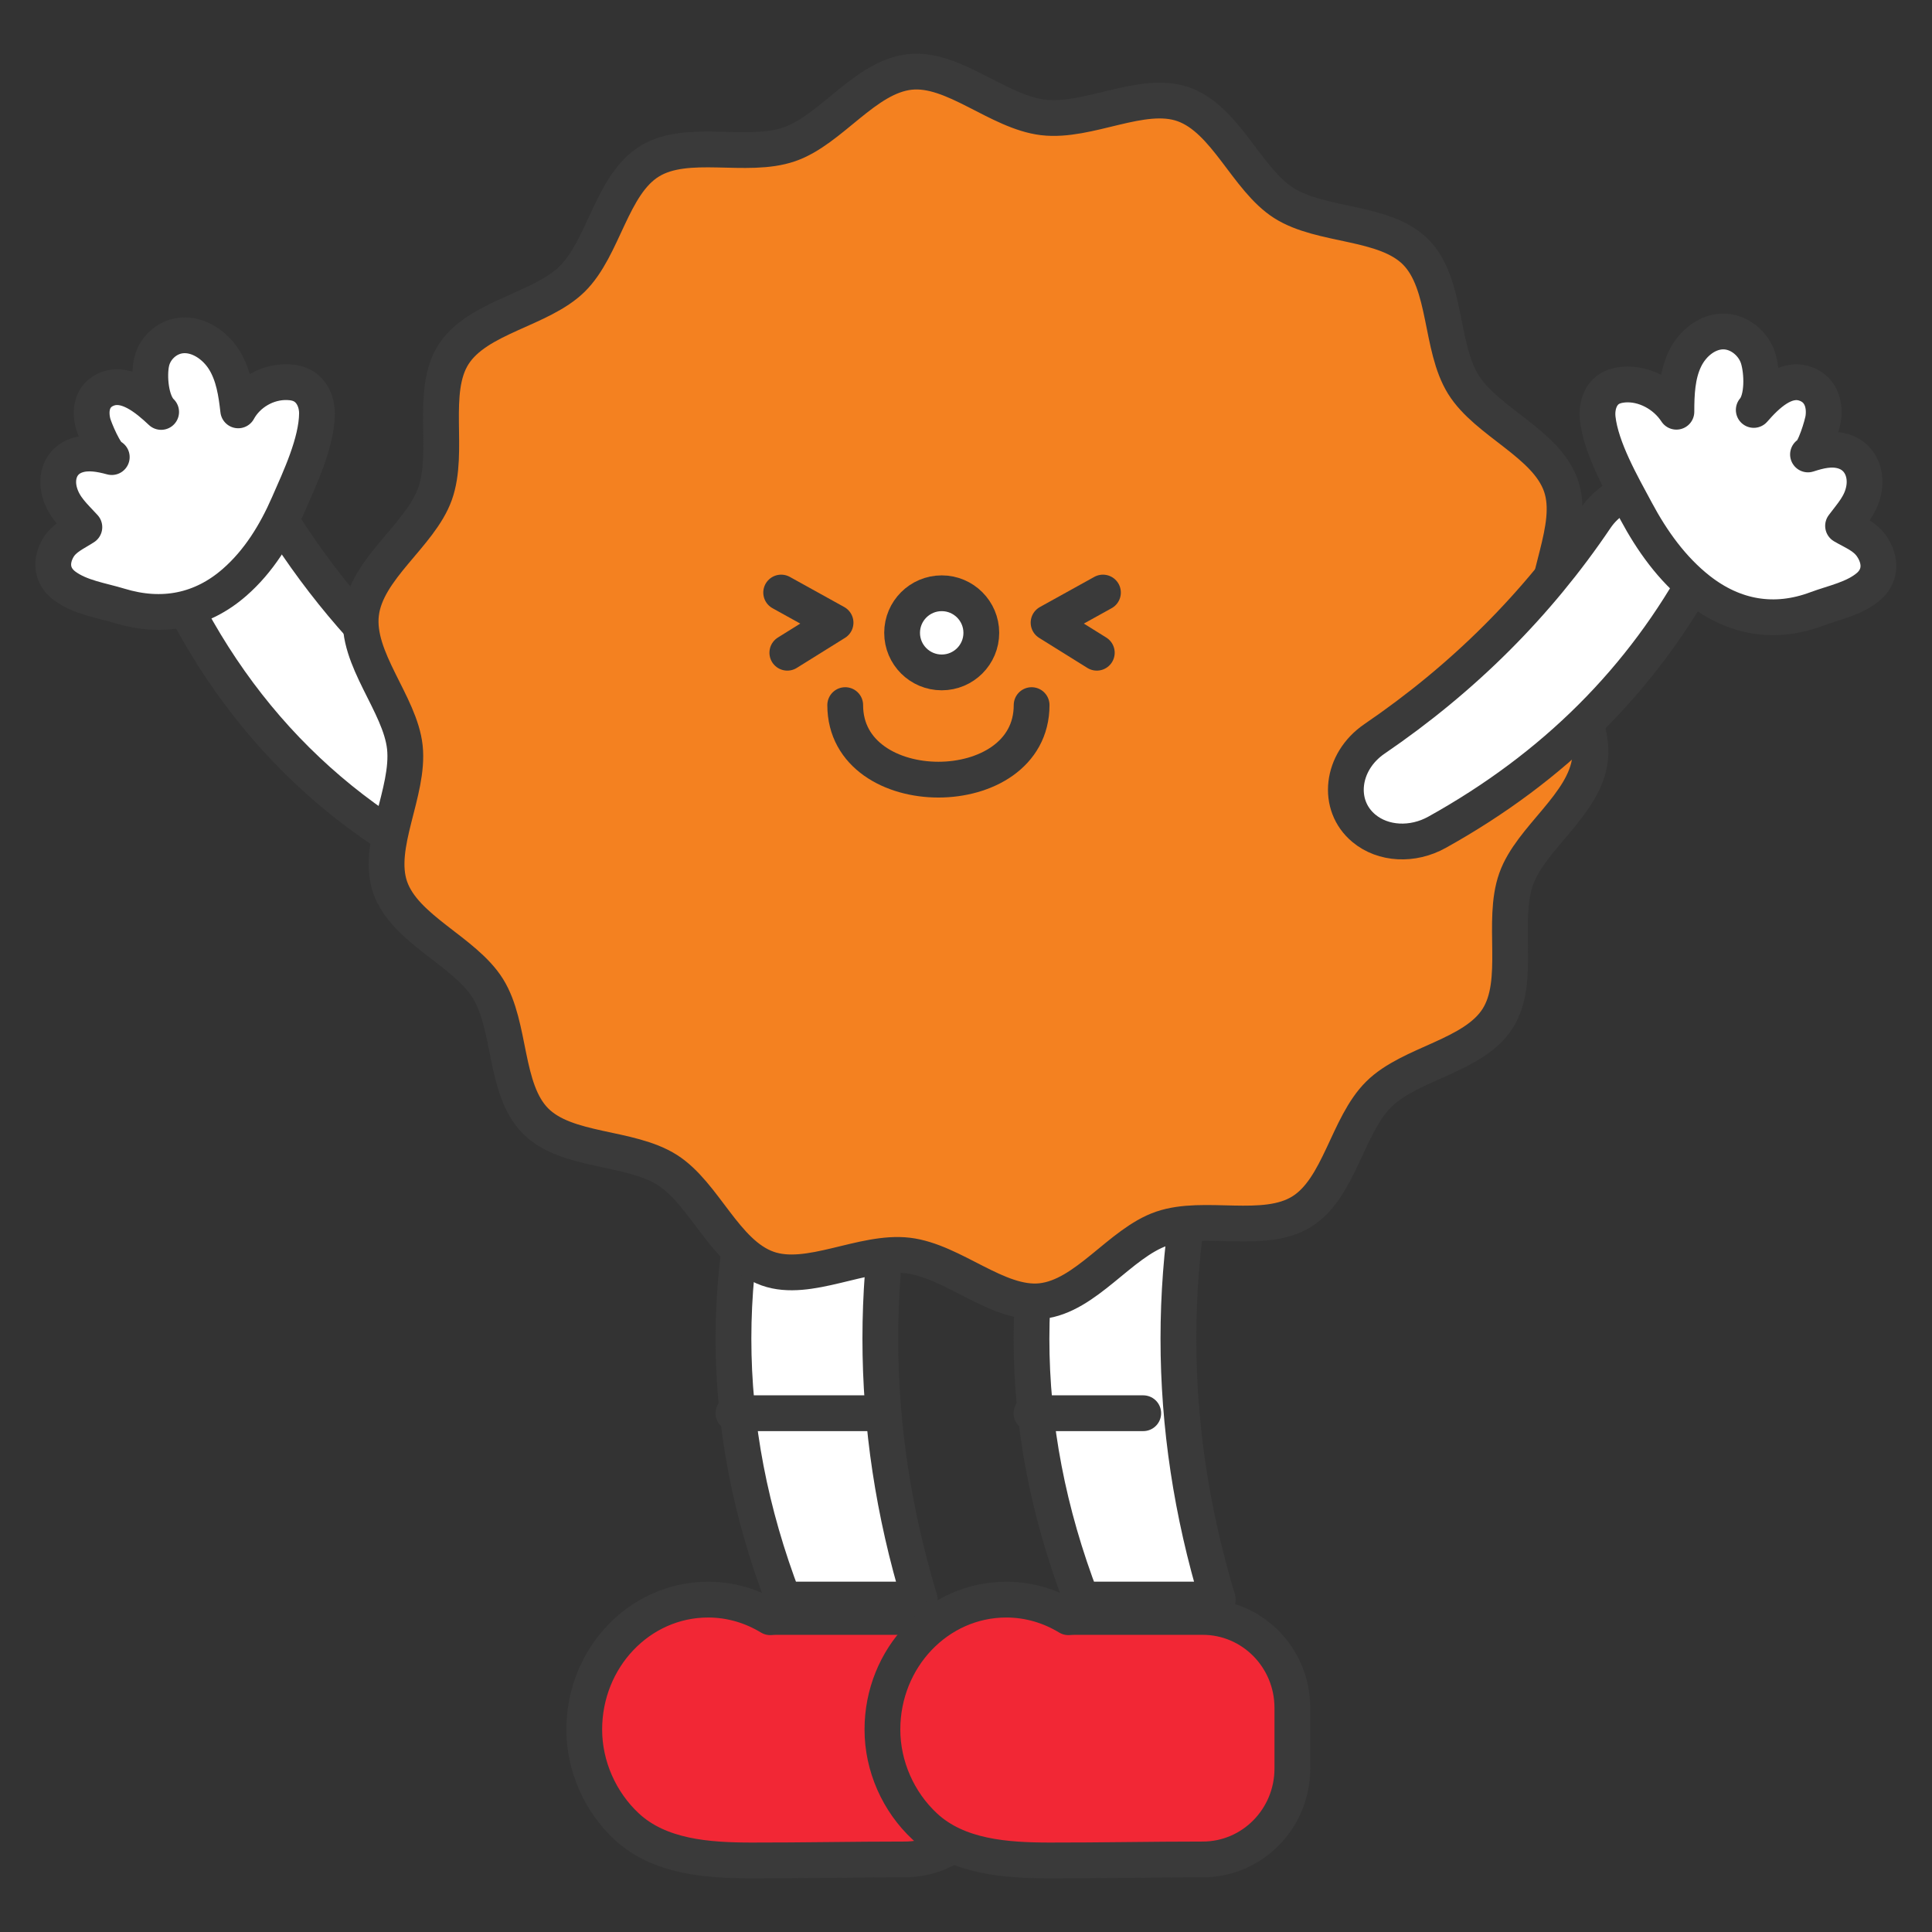 <svg viewBox="0 0 27 27" fill="none" xmlns="http://www.w3.org/2000/svg">
<rect x="0" y="0" width="27" height="27" fill="#333333" stroke="none"/>
<path d="M12.854 22.354H10.95C10.017 19.924 10.017 17.493 10.95 15.062H12.854C12.119 17.493 12.119 19.924 12.854 22.354Z" fill="white" stroke="#3A3A3A" stroke-width="0.5" stroke-miterlimit="10" stroke-linecap="round" stroke-linejoin="round"/>
<path d="M8.37 11.217L7.138 12.535C4.941 11.681 3.349 10.18 2.361 8.031L3.593 6.712C4.71 8.723 6.302 10.225 8.37 11.217Z" fill="white" stroke="#3A3A3A" stroke-width="0.5" stroke-miterlimit="10" stroke-linecap="round" stroke-linejoin="round"/>
<path d="M17.019 22.354H15.115C14.182 19.924 14.182 17.493 15.115 15.062H17.019C16.285 17.493 16.285 19.924 17.019 22.354Z" fill="white" stroke="#3A3A3A" stroke-width="0.5" stroke-miterlimit="10" stroke-linecap="round" stroke-linejoin="round"/>
<path d="M22.221 10.611C22.146 11.243 21.393 11.708 21.189 12.284C20.977 12.879 21.262 13.713 20.93 14.233C20.594 14.761 19.713 14.854 19.271 15.29C18.827 15.727 18.721 16.604 18.191 16.933C17.664 17.26 16.831 16.966 16.237 17.17C15.653 17.37 15.178 18.116 14.55 18.183C13.942 18.247 13.321 17.622 12.688 17.546C12.055 17.471 11.305 17.934 10.728 17.729C10.133 17.518 9.847 16.682 9.326 16.351C8.797 16.015 7.918 16.105 7.482 15.664C7.044 15.221 7.147 14.343 6.818 13.814C6.49 13.288 5.657 12.99 5.452 12.399C5.252 11.816 5.724 11.071 5.658 10.444C5.593 9.837 4.971 9.208 5.046 8.576C5.121 7.944 5.874 7.479 6.079 6.903C6.291 6.309 6.006 5.474 6.337 4.955C6.674 4.427 7.555 4.333 7.997 3.898C8.44 3.46 8.546 2.583 9.076 2.255C9.603 1.928 10.437 2.222 11.03 2.017C11.614 1.817 12.089 1.072 12.717 1.005C13.326 0.94 13.947 1.566 14.579 1.641C15.213 1.716 15.963 1.253 16.539 1.458C17.134 1.67 17.421 2.506 17.941 2.837C18.47 3.173 19.349 3.082 19.786 3.523C20.224 3.967 20.121 4.844 20.45 5.373C20.777 5.9 21.611 6.197 21.815 6.789C22.016 7.372 21.544 8.116 21.61 8.743C21.674 9.351 22.297 9.979 22.221 10.611Z" fill="#F48120" stroke="#3A3A3A" stroke-width="0.5" stroke-miterlimit="10" stroke-linecap="round" stroke-linejoin="round"/>
<path d="M13.161 9.397C13.466 9.397 13.714 9.15 13.714 8.844C13.714 8.539 13.466 8.291 13.161 8.291C12.855 8.291 12.607 8.539 12.607 8.844C12.607 9.15 12.855 9.397 13.161 9.397Z" fill="white" stroke="#3A3A3A" stroke-width="0.5" stroke-miterlimit="10" stroke-linecap="round" stroke-linejoin="round"/>
<path d="M15.414 8.281L14.654 8.702L15.328 9.122" stroke="#3A3A3A" stroke-width="0.5" stroke-miterlimit="10" stroke-linecap="round" stroke-linejoin="round"/>
<path d="M10.917 8.281L11.677 8.702L11.003 9.122" stroke="#3A3A3A" stroke-width="0.5" stroke-miterlimit="10" stroke-linecap="round" stroke-linejoin="round"/>
<path d="M12.641 22.597H10.851C10.822 22.597 10.793 22.599 10.764 22.601C10.509 22.446 10.213 22.355 9.896 22.355C8.94 22.355 8.165 23.168 8.165 24.171C8.165 24.682 8.387 25.18 8.757 25.525C9.22 25.956 9.901 25.999 10.498 26C11.212 26.001 11.926 25.986 12.641 25.986C13.333 25.986 13.894 25.417 13.894 24.715V23.867C13.894 23.166 13.333 22.597 12.641 22.597Z" fill="#F22735" stroke="#3A3A3A" stroke-width="0.5" stroke-miterlimit="10" stroke-linecap="round" stroke-linejoin="round"/>
<path d="M16.808 22.597H15.018C14.989 22.597 14.96 22.599 14.931 22.601C14.676 22.446 14.38 22.355 14.063 22.355C13.107 22.355 12.332 23.168 12.332 24.171C12.332 24.682 12.553 25.18 12.924 25.525C13.387 25.956 14.068 25.999 14.665 26C15.379 26.001 16.093 25.986 16.808 25.986C17.5 25.986 18.061 25.417 18.061 24.715V23.867C18.061 23.166 17.5 22.597 16.808 22.597Z" fill="#F22735" stroke="#3A3A3A" stroke-width="0.5" stroke-miterlimit="10" stroke-linecap="round" stroke-linejoin="round"/>
<path d="M10.25 19.75H12.333" stroke="#3A3A3A" stroke-width="0.5" stroke-miterlimit="10" stroke-linecap="round" stroke-linejoin="round"/>
<path d="M14.415 19.75H15.977" stroke="#3A3A3A" stroke-width="0.5" stroke-miterlimit="10" stroke-linecap="round" stroke-linejoin="round"/>
<path d="M0.81 7.661C0.894 7.516 1.04 7.457 1.179 7.367C1.039 7.213 0.893 7.089 0.834 6.879C0.773 6.662 0.848 6.439 1.074 6.364C1.232 6.312 1.403 6.345 1.562 6.388C1.474 6.364 1.318 5.99 1.298 5.907C1.249 5.706 1.3 5.509 1.508 5.433C1.768 5.337 2.048 5.564 2.252 5.757C2.104 5.617 2.076 5.254 2.118 5.063C2.16 4.871 2.327 4.713 2.525 4.689C2.768 4.66 3.008 4.825 3.137 5.036C3.265 5.246 3.302 5.494 3.329 5.735C3.46 5.494 3.736 5.33 4.022 5.341C4.097 5.343 4.174 5.358 4.239 5.397C4.369 5.474 4.431 5.632 4.43 5.779C4.426 6.184 4.191 6.682 4.032 7.045C3.853 7.455 3.616 7.844 3.276 8.14C2.821 8.537 2.27 8.65 1.67 8.467C1.418 8.39 1.123 8.35 0.905 8.189C0.709 8.043 0.711 7.833 0.81 7.661Z" fill="white" stroke="#3A3A3A" stroke-width="0.5" stroke-miterlimit="10" stroke-linecap="round" stroke-linejoin="round"/>
<path d="M11.812 9.854C11.812 11.243 14.417 11.243 14.417 9.854" stroke="#3A3A3A" stroke-width="0.5" stroke-miterlimit="10" stroke-linecap="round" stroke-linejoin="round"/>
<path d="M19.061 11.576C19.33 11.8 19.742 11.821 20.083 11.631C21.717 10.723 22.957 9.486 23.8 7.919C23.977 7.592 23.917 7.218 23.649 6.994C23.26 6.67 22.605 6.787 22.3 7.239C21.484 8.448 20.454 9.477 19.207 10.327C18.742 10.646 18.672 11.253 19.061 11.576Z" fill="white" stroke="#3A3A3A" stroke-width="0.5" stroke-miterlimit="10" stroke-linecap="round" stroke-linejoin="round"/>
<path d="M26.159 7.637C26.059 7.49 25.905 7.436 25.757 7.349C25.88 7.183 26.013 7.049 26.05 6.828C26.088 6.6 25.989 6.373 25.754 6.305C25.589 6.258 25.424 6.3 25.267 6.351C25.354 6.322 25.47 5.928 25.481 5.842C25.509 5.631 25.435 5.429 25.219 5.36C24.948 5.272 24.692 5.519 24.509 5.729C24.642 5.576 24.631 5.2 24.569 5.003C24.506 4.807 24.322 4.651 24.12 4.634C23.874 4.614 23.65 4.797 23.545 5.021C23.439 5.244 23.428 5.503 23.428 5.754C23.269 5.51 22.976 5.352 22.691 5.375C22.616 5.382 22.54 5.4 22.479 5.443C22.356 5.529 22.311 5.696 22.328 5.847C22.375 6.267 22.666 6.773 22.864 7.142C23.087 7.559 23.367 7.951 23.739 8.244C24.239 8.636 24.803 8.729 25.384 8.512C25.628 8.421 25.919 8.367 26.121 8.19C26.3 8.027 26.276 7.809 26.159 7.637Z" fill="white" stroke="#3A3A3A" stroke-width="0.5" stroke-miterlimit="10" stroke-linecap="round" stroke-linejoin="round"/>
</svg>
